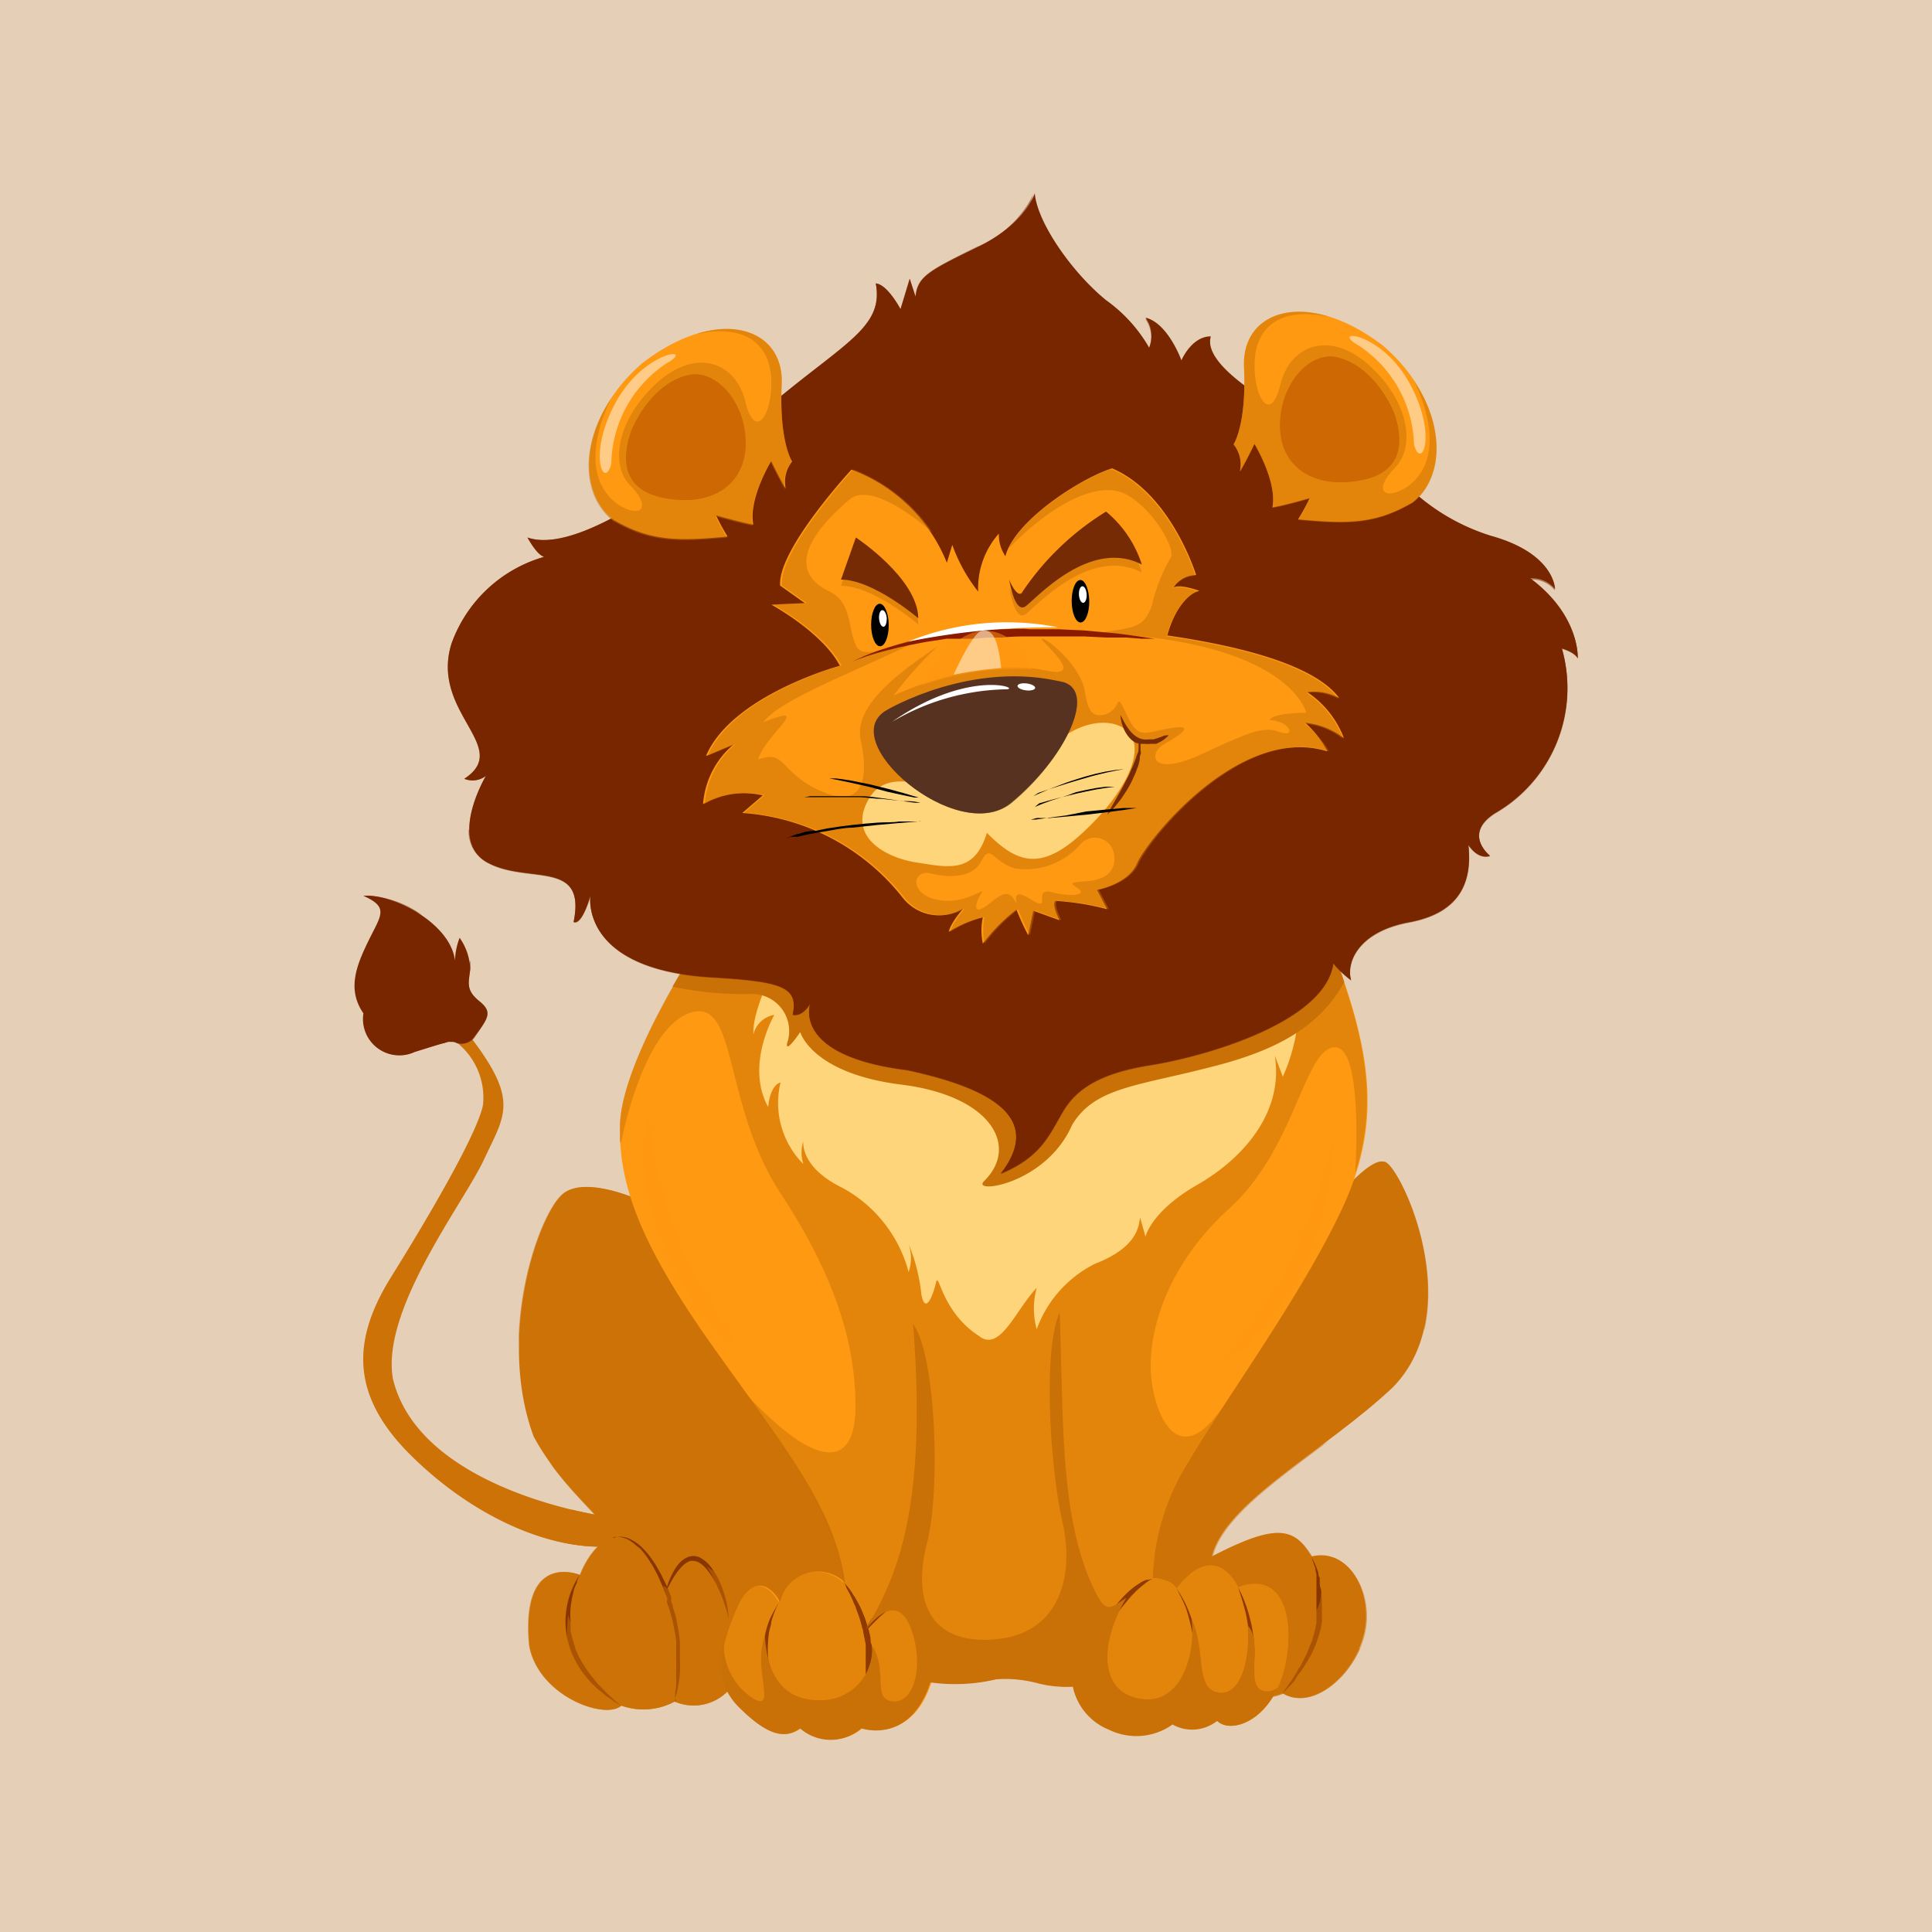 <svg xmlns="http://www.w3.org/2000/svg" viewBox="0 0 100 100"><defs><style>.cls-1{isolation:isolate;}.cls-2{fill:#e5cfb7;}.cls-3,.cls-5,.cls-8{fill:#cc7206;}.cls-17,.cls-4,.cls-7,.cls-9{fill:#782600;}.cls-14,.cls-17,.cls-18,.cls-22,.cls-5,.cls-6{mix-blend-mode:multiply;}.cls-16,.cls-17,.cls-18,.cls-25,.cls-6{opacity:0.5;}.cls-16,.cls-23,.cls-25,.cls-26,.cls-7,.cls-8{mix-blend-mode:screen;}.cls-10,.cls-9{opacity:0.8;}.cls-11,.cls-25{fill:#f91;}.cls-12,.cls-18{fill:#c97106;}.cls-13,.cls-26{fill:#fed57b;}.cls-15{fill:#d35e00;}.cls-16,.cls-20,.cls-23{fill:#fff;}.cls-19{fill:#762b04;}.cls-21,.cls-22{fill:#573220;}.cls-24{fill:#8b1b00;}</style></defs><title>lion</title><g class="cls-1"><g id="Layer_2" data-name="Layer 2"><g id="Layer_1-2" data-name="Layer 1"><rect class="cls-2" width="100" height="100"/><path class="cls-3" d="M31.34,78.49s-9.59-1.31-11-7.11C19.69,67.8,24,62.28,25.06,60s1.8-3-.61-6.2l.06-.09a.83.83,0,0,1-.88.25,1,1,0,0,1,.19.15A3.64,3.64,0,0,1,25,57.19c-.28,1.46-2.8,5.77-4.74,8.88s-2.25,6,.95,9.2,7.15,4.93,10.19,4.77C32.08,80.06,32.26,79.84,31.34,78.49Z"/><path class="cls-4" d="M24.52,53.71c.74-1,1-1.31.29-1.89s-.55-.95-.47-1.66a3,3,0,0,0-.55-1.62,3.52,3.52,0,0,0-.24,1.18c-.24-2-3.36-3.51-4.74-3.35,1.34.59.91,1,.28,2.29s-1.15,2.53-.28,3.79a1.88,1.88,0,0,0,2.65,2c.78-.24,1.26-.4,1.57-.47a.61.61,0,0,1,.33-.05.48.48,0,0,1,.28.06A.83.83,0,0,0,24.52,53.71Z"/><path class="cls-5" d="M31.34,78.49s-.7-.1-1.74-.35c0,.5-.13,1.07-1.4.7-2-.59-9.06-3.05-9.33-8.85-.12,1.74.55,3.47,2.39,5.29,3.2,3.16,7.15,4.93,10.19,4.77C32.08,80.06,32.26,79.84,31.34,78.49Z"/><g class="cls-6"><path class="cls-4" d="M24.81,51.82c-.75-.59-.55-.95-.47-1.66a1.47,1.47,0,0,0,0-.44c-.23.7-.63,1.22-.21,1.62.62.59.79,1.42.14,1.38s-.69-1.21-1.31-.28c-1,1.76-3.76.48-2.59-.79-1.1.31-1.69-1.21-.79-2.31s.79-2.14.48-2.52c.44-.14,1.47.38,1.78.54a5.19,5.19,0,0,0-3-1c1.34.59.91,1,.28,2.29s-1.15,2.53-.28,3.79a1.88,1.88,0,0,0,2.65,2c.78-.24,1.26-.4,1.57-.47a.61.61,0,0,1,.33-.05.48.48,0,0,1,.28.06.83.83,0,0,0,.88-.25C25.26,52.68,25.54,52.4,24.81,51.82Z"/></g><path class="cls-7" d="M20.81,47.27a4.8,4.8,0,0,1,2.53,3.31C23.66,49.52,22.7,47.82,20.81,47.27Z"/><path class="cls-8" d="M21.88,64.36s-3.46,4-2.07,7.56C18.59,69.85,19.09,67.36,21.88,64.36Z"/><path class="cls-3" d="M69,62.28s1.86-2.41,2.69-2.14S76,67.8,72.1,71.8c-3.51,3.31-8.69,5.93-9.38,8.76,3.45-1.79,4.28-1.45,5.17,0,1.93-.48,3.24,1.93,2.69,4.07s-2.69,3.93-4.21,3c-1.66.83-9.1-.41-10.76-.48s-1.24-.48-3.79-.35-3,.62-4.35-.21.21-2.69,2.48-3.93S64.59,70.69,69,62.28Z"/><g class="cls-6"><path class="cls-3" d="M71.69,60.14c-.83-.28-2.69,2.14-2.69,2.14-4.42,8.41-16.76,19.17-19,20.41s-3.86,3.11-2.48,3.93,1.79.35,4.35.21,2.14.28,3.79.35,9.1,1.31,10.76.48c1.52.9,3.66-.9,4.21-3s-.76-4.55-2.69-4.07c-.9-1.45-1.72-1.79-5.17,0,.49-2,3.24-3.91,6-6a22.29,22.29,0,0,1-3,1.48c-3.24,1.31-2.35-2.14-.07-4.9s4-5.72,5.31-7.45,2.83,2.9,2.71,5.16C74.63,64.93,72.34,60.36,71.69,60.14Z"/></g><path class="cls-9" d="M67.9,80.55l0,.07.11.22a3.29,3.29,0,0,1,.15.35l.08.22c0,.08,0,.17.07.25l0,.14s0,.09,0,.14,0,.2.06.3a5.11,5.11,0,0,1,.05.66c0,.11,0,.23,0,.35s0,.24,0,.36l0,.18,0,.18-.07.37c-.06.24-.14.47-.22.7s-.19.44-.29.65l-.34.57c-.11.18-.24.33-.35.48L67,87c-.05.07-.11.12-.16.18l-.27.28-.23.24.19-.27.22-.31a1.82,1.82,0,0,0,.13-.19l.14-.22.15-.24c0-.08.11-.16.15-.25l.29-.57c.09-.2.17-.42.26-.63s.14-.45.2-.68l.07-.35,0-.17,0-.17c0-.12,0-.23,0-.35s0-.23,0-.34,0-.44,0-.64l0-.3v-.14l0-.13,0-.25-.05-.23c0-.14-.07-.26-.1-.36l-.08-.23Z"/><g class="cls-6"><path class="cls-3" d="M69,85.81c-1.1-.47.31-2-.63-3.36,0,1.57-1.68,2.26-4.62,1.89-6.66-.74-1.1-10.07,1.26-13.37a46.5,46.5,0,0,0,5.19-9.18c.45-1.16,1-1.56,1.43-1.66C70.84,59.9,69,62.28,69,62.28c-4.42,8.41-16.76,19.17-19,20.41s-3.86,3.11-2.48,3.93,1.79.35,4.35.21,2.14.28,3.79.35,9.1,1.31,10.76.48c1.36.8,3.21-.55,4-2.37C69.94,85.75,69.44,86,69,85.81Z"/></g><path class="cls-3" d="M33.48,62.28s-3.1-1.52-4.34-.48-3.45,7.31-1.52,12.55c1.45,2.69,3.59,4.14,4.07,5.24-1.1.35-1.66,1.93-1.66,1.93s-3.1-1.31-2.62,3.66c.48,2.62,3.93,3.86,4.76,3.1a3.39,3.39,0,0,0,2.76-.21,2.46,2.46,0,0,0,3.1-1c.55-.83,6.14-2.55,6-5.66S33.48,62.28,33.48,62.28Z"/><g class="cls-6"><path class="cls-3" d="M44,81.45c-.14-3.1-10.55-19.17-10.55-19.17s-3.1-1.52-4.34-.48c-.88.73-2.24,4.08-2.28,7.83.16-1.67.72-5.8,2.51-6.78,2.25-1.23,2.87,2,4.15,5.89s2.25,6.71,1.23,8.45-3,2.23-6.27-1.48c1.32,1.85,2.82,3,3.21,3.88-1.1.35-1.66,1.93-1.66,1.93s-3.1-1.31-2.62,3.66c.48,2.62,3.93,3.86,4.76,3.1a3.39,3.39,0,0,0,2.76-.21,2.46,2.46,0,0,0,3.1-1C38.59,86.28,44.17,84.56,44,81.45Z"/></g><g class="cls-10"><path class="cls-4" d="M30,81.52a3.28,3.28,0,0,0-.13.31c0,.1-.08.22-.13.36s-.08.3-.12.48a5.46,5.46,0,0,0-.09.58,4.66,4.66,0,0,0,0,.65c0,.11,0,.22,0,.34s0,.23.05.35a4.47,4.47,0,0,0,.19.68c0,.11.09.22.13.33s.1.22.16.32a6,6,0,0,0,.37.59c.13.18.27.35.4.51s.27.3.4.43l.18.19.17.16.29.26.26.22-.29-.18-.32-.22-.2-.14-.2-.17c-.15-.11-.29-.26-.45-.4l-.22-.24c-.08-.08-.14-.18-.22-.27a4.84,4.84,0,0,1-.4-.61c-.06-.11-.11-.22-.17-.34s-.1-.23-.14-.35a4.58,4.58,0,0,1-.19-.73,4,4,0,0,1-.06-.73,4.21,4.21,0,0,1,.06-.68,4.63,4.63,0,0,1,.14-.59,4.19,4.19,0,0,1,.36-.83A2.66,2.66,0,0,1,30,81.52Z"/><path class="cls-4" d="M31.69,79.59l.1,0a.79.79,0,0,1,.32-.05,1.3,1.3,0,0,1,.5.12,3,3,0,0,1,.28.16l.14.1.14.12a3.91,3.91,0,0,1,.52.59l.24.35.22.39c.08.13.14.27.21.41a4.59,4.59,0,0,1,.2.43l.18.44,0,.11,0,.12.08.22c0,.15.09.31.13.47s.08.31.1.47a8.86,8.86,0,0,1,.14.92c0,.15,0,.3,0,.44s0,.28,0,.42a7.55,7.55,0,0,1,0,.78,6.27,6.27,0,0,1-.08.65,4.07,4.07,0,0,1-.12.49,1.32,1.32,0,0,1-.06.18A.67.67,0,0,1,35,88l-.06.1,0-.1a.66.66,0,0,0,0-.13,1.66,1.66,0,0,0,0-.18,4.31,4.31,0,0,0,.06-.49c0-.19,0-.41,0-.64s0-.49,0-.76,0-.27,0-.41,0-.29,0-.43-.09-.59-.15-.89-.07-.3-.11-.45-.08-.29-.13-.44l-.07-.23,0-.11,0-.11-.17-.44c-.05-.14-.12-.28-.18-.42s-.12-.28-.19-.41l-.2-.38-.22-.35a4.64,4.64,0,0,0-.46-.59L32.93,80l-.12-.11-.24-.17a1.33,1.33,0,0,0-.46-.16.91.91,0,0,0-.32,0Z"/><path class="cls-4" d="M34.48,82.33s0-.1.07-.27a3.75,3.75,0,0,1,.29-.68,2.17,2.17,0,0,1,.28-.42,1.21,1.21,0,0,1,.47-.36.75.75,0,0,1,.33-.06.77.77,0,0,1,.33.09,1.72,1.72,0,0,1,.5.42,4.1,4.1,0,0,1,.35.52,4.92,4.92,0,0,1,.25.54,5.46,5.46,0,0,1,.29,1,4.3,4.3,0,0,1,.08.73c0,.09,0,.16,0,.21v.07s0-.1,0-.27-.09-.42-.18-.7a7.65,7.65,0,0,0-.37-.95c-.07-.17-.17-.34-.26-.5a3.4,3.4,0,0,0-.33-.47,1.49,1.49,0,0,0-.41-.36.63.63,0,0,0-.23-.07.55.55,0,0,0-.23,0,1.15,1.15,0,0,0-.4.27,3,3,0,0,0-.3.36,5.61,5.61,0,0,0-.37.62Z"/></g><g class="cls-6"><path class="cls-3" d="M44,81.45c-.14-3.1-10.55-19.17-10.55-19.17a10.39,10.39,0,0,0-1.8-.65c1.19,1.56,2.06,4.94,4.14,8,2.76,4,3.49,5.26,4.06,8.26S38,82.34,36.57,81.06c1.33,2,.66,4.33-.25,4.28s-.87-2.7-2-3.26c.77,2,.15,4.43-1.43,4.59s-2.85-.82-3.47-3.06c-.3,1.58.46,3.16-.51,2.85-1.13-.36-1.46-2.53-1.52-3a8.28,8.28,0,0,0,0,1.72c.48,2.62,3.93,3.86,4.76,3.1a3.39,3.39,0,0,0,2.76-.21,2.46,2.46,0,0,0,3.1-1C38.59,86.28,44.17,84.56,44,81.45Z"/></g><path class="cls-11" d="M57.44,89.44a3.38,3.38,0,0,0,3.29-.27A2.07,2.07,0,0,0,63,89.07c.65.65,2.49.11,3.29-2.1s.54-5.83-2.21-4.81c0,0-1.13-2.59-3.18.06-.33-.54-1.24-.54-1.24-.54a12,12,0,0,1,1.84-6c1.94-3.29,5.83-8.58,7.94-13.06S71,54.52,69,49.22s-33.08.08-33.08.08S32.17,55,32.09,58.23,33.27,64.6,37,69.84s6.21,8.25,6.74,12.08a2,2,0,0,0-3.36,1c-.49-.92-1.49-1.47-2.28.41s-1.22,3.53.23,5,2.38,1.69,3.17,1.1a2.41,2.41,0,0,0,3.17,0s2.55.86,3.57-2.44c1.47.4,3.12-.18,4.05-.13s2.67.62,3.34.4A2.87,2.87,0,0,0,57.44,89.44Z"/><g class="cls-6"><path class="cls-12" d="M57.44,89.44a3.22,3.22,0,0,0,3.29-.27A2.07,2.07,0,0,0,63,89.07c.65.65,2.49.11,3.29-2.1s.54-5.83-2.21-4.81c0,0-1.13-2.59-3.18.06-.33-.54-1.24-.54-1.24-.54a12,12,0,0,1,1.84-6c.51-.87,1.16-1.88,1.88-3h0c-2.21,3.4-3.49.92-3.77-1.19s.55-5.79,4-8.92,3.86-8.18,5.43-8.36,1.1,6.53,1.1,6.53v0c1.19-3.68.55-7-1.17-11.54-2-5.29-33.08.08-33.08.08S32.17,55,32.09,58.23c0,.3,0,.6,0,.9l.06,0s1.1-5.89,3.58-6.71,1.66,4.78,4.69,9.38,3.86,8.09,3.86,11-1.66,3.73-5.93-.93c2.89,4.06,4.85,6.76,5.31,10.06a2,2,0,0,0-3.36,1c-.49-.92-1.49-1.47-2.28.41s-1.22,3.53.23,5,2.38,1.69,3.17,1.1a2.41,2.41,0,0,0,3.17,0s2.52.88,3.57-2.38a9.28,9.28,0,0,0,3.42-.16,6.46,6.46,0,0,1,2.16.21,5.86,5.86,0,0,0,1.8.17A3.07,3.07,0,0,0,57.44,89.44Z"/></g><path class="cls-13" d="M42,46.59s-3.14,5-3,6.94a1.33,1.33,0,0,1,1.08-1s-1.52,2.6-.32,4.77c.11-1.19.64-1.27.64-1.27a4.49,4.49,0,0,0,1.18,4.22,1.94,1.94,0,0,1,0-1.18s-.2,1.32,2,2.4a7,7,0,0,1,3.45,4.37,2.22,2.22,0,0,0,0-1.45A9.28,9.28,0,0,1,47.69,67c.21,1.1.62,0,.76-.62s.28,1.52,2.21,2.76c1.1.9,1.93-1.38,3-2.48a4,4,0,0,0,0,2.14,6.12,6.12,0,0,1,3-3.38c2.14-.83,2.28-1.86,2.35-2.41l.28,1s.28-1.31,2.69-2.69,4.48-3.79,4-6.69l.42,1.1a9.67,9.67,0,0,0,.83-4.41C67.07,48.76,42,46.59,42,46.59Z"/><g class="cls-10"><path class="cls-4" d="M40.32,82.93s-.06.1-.13.27a5.31,5.31,0,0,0-.27.75c0,.16-.08.34-.11.52a5.44,5.44,0,0,0-.06.59,5.05,5.05,0,0,0,0,.62,4.77,4.77,0,0,0,.09.64c0,.11,0,.21.08.31s.06.21.1.31.15.4.23.59l.13.27.14.26.14.24.14.22c.09.14.17.27.25.37l.21.29.18.24-.22-.21A3.51,3.51,0,0,1,41,89l-.15-.16-.15-.19c-.11-.13-.21-.28-.32-.44l-.16-.25c-.06-.09-.1-.18-.15-.28a5.4,5.4,0,0,1-.26-.6c0-.11-.07-.22-.11-.32s-.06-.22-.08-.33a4.86,4.86,0,0,1-.09-.68,4.42,4.42,0,0,1,0-.66,4.52,4.52,0,0,1,.1-.61,4.43,4.43,0,0,1,.16-.53,3.81,3.81,0,0,1,.37-.73A2,2,0,0,1,40.32,82.93Z"/><path class="cls-4" d="M43.69,81.92a3.08,3.08,0,0,1,.22.25c.06.09.15.19.22.32l.13.2.13.23c.09.16.18.34.26.54a5.75,5.75,0,0,1,.23.63c0,.11.08.22.1.34l.08.35c0,.12,0,.24.06.36l.05.37c0,.25,0,.49,0,.74s0,.48,0,.71-.06.45-.08.66-.09.4-.12.58a4.32,4.32,0,0,1-.13.48l-.13.37-.11.32.06-.33.07-.38c0-.14,0-.31.08-.49l0-.28c0-.1,0-.2,0-.3s0-.43,0-.65,0-.46,0-.7,0-.48,0-.71l0-.36a3.13,3.13,0,0,0-.06-.35l-.07-.34c0-.11-.06-.22-.08-.33s-.12-.43-.19-.62-.07-.19-.1-.28-.07-.18-.11-.26l-.1-.24-.1-.21c-.06-.13-.13-.24-.18-.34L43.74,82Z"/><path class="cls-4" d="M44.8,84.35a3.84,3.84,0,0,1,.37-.62l.22-.28.13-.15.15-.14c.06,0,.1-.1.17-.14l.09-.06.1-.06.11,0,.12,0h.27a1.12,1.12,0,0,1,.43.24,2.63,2.63,0,0,1,.3.31,4.67,4.67,0,0,1,.42.61,4.4,4.4,0,0,1,.31.65l-.44-.57c-.14-.16-.29-.35-.47-.54a2.87,2.87,0,0,0-.29-.26.87.87,0,0,0-.31-.17.46.46,0,0,0-.32.06,1.76,1.76,0,0,0-.32.2l-.28.24-.25.24-.36.37Z"/></g><g class="cls-10"><path class="cls-4" d="M56.62,85.18a5.22,5.22,0,0,1,.28-.69c.1-.2.22-.43.36-.67s.15-.24.23-.36l.26-.36c.09-.12.19-.23.29-.34a4.56,4.56,0,0,1,.61-.58c.1-.08.21-.15.3-.21a2,2,0,0,1,.27-.15l.12-.05.11,0,.2-.06-.17.1-.09.06-.1.07-.11.09-.12.1-.13.11-.13.12c-.08.09-.18.18-.27.28l-.27.32-.27.34c-.18.23-.35.47-.51.69l-.23.33-.2.29Z"/><path class="cls-4" d="M60.89,82.21a5.52,5.52,0,0,1,.56,1c.07.16.14.34.21.53a6,6,0,0,1,.18.61A6.49,6.49,0,0,1,62,85a6.68,6.68,0,0,1,.05.7,5.38,5.38,0,0,1,0,.7c0,.12,0,.23,0,.34l-.07.33c0,.1-.06.21-.09.31l-.11.29-.12.27-.13.24a4.39,4.39,0,0,1-.26.4l-.23.29-.22.24.17-.27c.05-.09.11-.2.18-.32s.06-.13.1-.2.07-.14.1-.22.07-.16.1-.25l.1-.27.08-.29.07-.3.06-.32c0-.11,0-.21,0-.33a5.51,5.51,0,0,0,0-.67,6.23,6.23,0,0,0,0-.67c0-.22-.06-.44-.1-.65a10.37,10.37,0,0,0-.3-1.13A9.61,9.61,0,0,0,60.89,82.21Z"/><path class="cls-4" d="M64.08,82.16a6.26,6.26,0,0,1,.47,1.1c.06.17.11.36.16.56s.1.41.13.64a6.7,6.7,0,0,1,.08.69,6.23,6.23,0,0,1,0,.72c0,.12,0,.24,0,.36s0,.24-.06.36-.05.23-.09.35l-.05.17-.06.16a2.51,2.51,0,0,1-.14.31,2.6,2.6,0,0,1-.16.28,2.51,2.51,0,0,1-.18.25,2.23,2.23,0,0,1-.18.22,3.87,3.87,0,0,1-.36.34l-.3.23-.28.17.25-.21.27-.26c.09-.11.21-.22.31-.37A1.92,1.92,0,0,0,64,88a2.16,2.16,0,0,0,.15-.25,2.54,2.54,0,0,0,.14-.27c0-.1.09-.19.12-.3a4.63,4.63,0,0,0,.17-.64c0-.11,0-.23.06-.34s0-.23,0-.35a5.89,5.89,0,0,0,0-.69c0-.11,0-.23,0-.34s0-.22,0-.33-.06-.43-.09-.63-.08-.39-.12-.56C64.24,82.61,64.08,82.16,64.08,82.16Z"/></g><g class="cls-14"><path class="cls-12" d="M65.41,87.52c-1-.21,0-2.55-.83-3.38.14,1.86-.41,3.72-1.58,3.45s-.55-2.21-1.34-3.83c.25,1.41-.32,4.45-2.53,4.18s-2.28-2.76-.83-5.24c-.76.48-1,.83-1.52-.14-1.93-3.72-1.72-8.69-1.93-14.62-.9,1.93-.48,8.14.14,10.83s-.07,5.73-3.38,6.07-4.46-1.77-3.62-5c.71-2.77.44-9.79-.73-11.3C48,78,46.45,81.59,44.8,84.35c1.11-1.38,2-1.38,2.48.34s0,3.48-1.08,3.37-.22-1.57-1.07-2.91A2.63,2.63,0,0,1,42.59,88c-1.64.07-2.85-.8-3-3.32-.66,1.61.66,4-.62,3.22a3.3,3.3,0,0,1-1.5-3,3.27,3.27,0,0,0,.77,3.46c1.45,1.45,2.38,1.69,3.17,1.1a2.41,2.41,0,0,0,3.17,0s2.52.88,3.57-2.38a9.28,9.28,0,0,0,3.42-.16,6.46,6.46,0,0,1,2.16.21,5.86,5.86,0,0,0,1.8.17,3.07,3.07,0,0,0,1.87,2.23,3.22,3.22,0,0,0,3.29-.27A2.07,2.07,0,0,0,63,89.07c.61.61,2.28.17,3.15-1.74A.86.86,0,0,1,65.41,87.52Z"/></g><g class="cls-14"><path class="cls-12" d="M40.74,54c-.1.58.68-.58.68-.58s.58,2.14,5.24,2.72,6.11,3.2,4.27,5c-.68.68,3.2.19,4.56-2.91,1.16-1.94,3.3-2,7.18-3,3.24-.81,5.6-2,6.91-4.4-.18-.53-.37-1.08-.59-1.64-2-5.29-33.08.08-33.08.08s-.48.72-1.1,1.8a17.67,17.67,0,0,0,4,.38A1.92,1.92,0,0,1,40.74,54Z"/></g><path class="cls-4" d="M53.56,10s-.46,1.58-3,2.81-3.06,1.53-3.17,2.55l-.3-.92L46.61,16s-.67-1.28-1.28-1.33c.41,2.2-1.48,3-5.11,6s-10,8.17-12.92,7.15c.56,1,.87,1,.87,1a7.2,7.2,0,0,0-4.8,4.49c-1.12,3.58,3.17,5.36.66,7a1.13,1.13,0,0,0,1.12-.15s-2,3.37.1,4.49,5.11-.21,4.44,3.07c.46.15.87-1.38.87-1.38s-.61,3.83,6.28,4.24c3.68.21,4.49.51,4.19,1.94.56.1.92-.61.92-.61s-1.07,2.71,5,3.47c4.29.92,7.1,2.45,4.85,5.36,2.09-.87,2.5-2,3.22-3.22s2-2,4.54-2.4,9-2.14,9.45-5.26a5.2,5.2,0,0,0,.92.87c-.26-.87.31-2.5,3-3s3.27-2.14,3.07-4c.56.82,1.12.56,1.12.56s-1.43-1.12.25-2.2a7.47,7.47,0,0,0,3.47-8.53c.71.21.82.51.82.51s.15-2.2-2.45-4.14a1.54,1.54,0,0,1,1.28.56s0-1.84-3.32-2.76a10.79,10.79,0,0,1-4.65-2.91c-1.38-1.38-10.54-5-9.85-7.41-1,0-1.52,1.24-1.52,1.24s-.69-1.93-1.86-2.21A1.61,1.61,0,0,1,59.48,18a7.76,7.76,0,0,0-2.23-2.46C55.44,14.05,53.68,11.49,53.56,10Z"/><g class="cls-6"><path class="cls-4" d="M79.2,30a1.54,1.54,0,0,1,1.28.56s0-1.84-3.32-2.76a10.79,10.79,0,0,1-4.65-2.91c-1.38-1.38-10.54-5-9.85-7.41-1,0-1.52,1.24-1.52,1.24s-.69-1.93-1.86-2.21A1.61,1.61,0,0,1,59.48,18a7.76,7.76,0,0,0-2.23-2.46,11.48,11.48,0,0,1-1-.91v0a13.06,13.06,0,0,1,3.49,5.24,4.24,4.24,0,0,0,.46-1.74A9.83,9.83,0,0,1,61,20.83s0-.64,1.65-1.38c.74,1.1-.55,2,.46,3.49s.28,3.68.28,3.68l1.75-1.93s.28,3.31,1.29,2.39c0,.64,2.76,2.76,7.08,2s6,4,6,4a7.54,7.54,0,0,0-4.87-1.29C77.51,33,77,37.66,74,40.23c-4-8.74-21.89-8.09-30.55-5.75S33,43.36,34.38,45.1C27,43.17,28.49,37,28.12,38s-1.93,1.2-1.93,1.2,1.29-1.2,0-3.86,2.53-5.66,6.24-6.45a12.24,12.24,0,0,1,6.15.08V27.8l1.1.39.39-2.68.95.87a7.23,7.23,0,0,1,.71-1.81c-.71-1.81-.47-3.86,2.21-5.67s2-2.68,2-2.68,1.34,1.5,1.1,1a2.18,2.18,0,0,1,.08-1.34l.55.87c-.24-.95.39-1.81,3.31-3.55a5,5,0,0,0,2.5-3.13,5.63,5.63,0,0,1-2.93,2.71c-2.5,1.23-3.06,1.53-3.17,2.55l-.3-.92L46.61,16s-.67-1.28-1.28-1.33c.41,2.2-1.48,3-5.11,6s-10,8.17-12.92,7.15c.56,1,.87,1,.87,1a7.2,7.2,0,0,0-4.8,4.49c-1.12,3.58,3.17,5.36.66,7a1.13,1.13,0,0,0,1.12-.15s-2,3.37.1,4.49,5.11-.21,4.44,3.07c.46.15.87-1.38.87-1.38s-.61,3.83,6.28,4.24c3.68.21,4.49.51,4.19,1.94.56.1.92-.61.92-.61s-1.07,2.71,5,3.47c4.29.92,7.1,2.45,4.85,5.36,2.09-.87,2.5-2,3.22-3.22s2-2,4.54-2.4,9-2.14,9.45-5.26a5.2,5.2,0,0,0,.92.87c-.26-.87.31-2.5,3-3s3.27-2.14,3.07-4c.56.82,1.12.56,1.12.56s-1.43-1.12.25-2.2a7.47,7.47,0,0,0,3.47-8.53c.71.21.82.51.82.51S81.8,31.91,79.2,30Z"/></g><path class="cls-11" d="M41,23.89s-.68-1-.54-4-3.34-4.09-7.23-1.08c-3.13,2.72-3.49,6.49-1.5,8.08,1.91,1.11,3.28,1.13,5.93.88a10.41,10.41,0,0,1-.6-1.1s1.38.39,1.93.48c-.26-1.34.93-3.29.93-3.29s.4.84.75,1.43A1.66,1.66,0,0,1,41,23.89Z"/><path class="cls-15" d="M32.69,22.26s.93-2.37,2.92-2.84c1.44-.34,2.94,1.39,2.95,3.52s-1.69,3.32-4.19,2.84S32.32,23.26,32.69,22.26Z"/><g class="cls-14"><path class="cls-15" d="M35.62,19.42c-2,.47-2.92,2.84-2.92,2.84a4.7,4.7,0,0,0-.26,1.05c.16-.57.93-2.88,3-2.82,2.39.06,3.14,6-1.47,5.16l0,0,.44.11c2.49.48,4.2-.71,4.19-2.84S37.05,19.08,35.62,19.42Z"/></g><g class="cls-6"><path class="cls-12" d="M41,23.89s-.68-1-.54-4c.1-2.23-1.79-3.4-4.37-2.62h.08c2.41-.49,3.67.55,3.75,2.35s-.83,3.26-1.34,1.17S36,18,34,19.82,31.51,24,32.63,25.14s.55,1.69-.6,1c-2.2-1.54-.8-4.71-.4-5.51-1.61,2.4-1.52,5,.07,6.31,1.91,1.11,3.28,1.13,5.93.88a10.41,10.41,0,0,1-.6-1.1s1.38.39,1.93.48c-.26-1.34.93-3.29.93-3.29s.4.84.75,1.43A1.66,1.66,0,0,1,41,23.89Z"/></g><path class="cls-16" d="M34.51,18.8A6.36,6.36,0,0,0,31.64,24c-.35,1.39-1.26-.44.23-3.17S36.06,17.92,34.51,18.8Z"/><path class="cls-11" d="M63.85,23s.68-1,.54-4,3.34-4.09,7.23-1.08c3.13,2.73,3.49,6.5,1.5,8.08-1.91,1.11-3.28,1.13-5.93.88a10.22,10.22,0,0,0,.6-1.1s-1.38.4-1.93.48c.26-1.34-.93-3.29-.93-3.29s-.4.84-.75,1.43A1.67,1.67,0,0,0,63.85,23Z"/><path class="cls-15" d="M72.14,21.34S71.21,19,69.22,18.5c-1.44-.34-2.94,1.39-2.95,3.52s1.69,3.32,4.19,2.84S72.51,22.34,72.14,21.34Z"/><g class="cls-14"><path class="cls-15" d="M69.22,18.5c2,.47,2.92,2.84,2.92,2.84a4.56,4.56,0,0,1,.26,1.05c-.16-.57-.93-2.88-3-2.82-2.39.06-3.14,6,1.48,5.16l0,0-.44.11c-2.49.48-4.2-.71-4.19-2.84S67.78,18.16,69.22,18.5Z"/></g><g class="cls-6"><path class="cls-12" d="M63.85,23s.68-1,.54-4c-.1-2.23,1.79-3.4,4.37-2.62h-.08c-2.41-.49-3.67.55-3.74,2.35s.82,3.27,1.33,1.18,2.59-2.82,4.6-1,2.45,4.16,1.32,5.32-.55,1.69.6,1c2.2-1.53.8-4.7.4-5.51,1.61,2.4,1.52,5.05-.07,6.31-1.91,1.11-3.28,1.13-5.93.88a10.22,10.22,0,0,0,.6-1.1s-1.38.4-1.93.48c.26-1.34-.93-3.29-.93-3.29s-.4.84-.75,1.43A1.67,1.67,0,0,0,63.85,23Z"/></g><path class="cls-16" d="M70.32,17.88A6.35,6.35,0,0,1,73.19,23c.35,1.39,1.26-.43-.23-3.16S68.77,17,70.32,17.88Z"/><path class="cls-17" d="M43.59,23.65S39.54,28,39.7,30l1.35,1L39.23,31S42,32.54,43,34.37c0,0-5.87,1.59-7.3,4.92l1.51-.64a4.71,4.71,0,0,0-1.67,3.26,4.47,4.47,0,0,1,3.25-.48l-1.11,1A12.16,12.16,0,0,1,46.37,47a2.52,2.52,0,0,0,3.32.6c-.76.88-.79,1.28-.79,1.28a6.2,6.2,0,0,1,1.86-.79,3.48,3.48,0,0,0,0,1.43,9.71,9.71,0,0,1,1.83-1.86,12.9,12.9,0,0,0,.64,1.4l.27-1.34,1.43.52s-.45-.88-.21-1a14.16,14.16,0,0,1,2.8.46l-.55-1s1.71-.3,2.19-1.46,5.53-7.58,10.36-6.09a5.4,5.4,0,0,0-1.2-1.56,4.09,4.09,0,0,1,2.14.84,5.3,5.3,0,0,0-2-2.51,2.89,2.89,0,0,1,1.74.33c-.84-1.13-3.2-2.51-9.37-3.42.4-1.49,1.2-2.32,1.74-2.43-1.16-.4-1.42-.18-1.42-.18a1.52,1.52,0,0,1,1.24-.69S61,25,57.8,23.62c-1.82.58-5.34,2.91-5.81,4.8a2.16,2.16,0,0,1-.36-1.24,4.49,4.49,0,0,0-1.13,3.12,8.87,8.87,0,0,1-1.41-2.54l-.29,1A9,9,0,0,0,43.59,23.65Z"/><path class="cls-11" d="M44.07,24.31s-3.84,4.15-3.69,6l1.28.91-1.73.08s2.64,1.43,3.54,3.16c0,0-5.58,1.51-6.93,4.67l1.43-.6a4.48,4.48,0,0,0-1.58,3.09,4.25,4.25,0,0,1,3.09-.45l-1.06.91a11.54,11.54,0,0,1,8.29,4.37,2.39,2.39,0,0,0,3.15.57c-.72.84-.75,1.21-.75,1.21a5.89,5.89,0,0,1,1.76-.75,3.3,3.3,0,0,0,0,1.36,9.15,9.15,0,0,1,1.74-1.76,13,13,0,0,0,.61,1.33l.26-1.27,1.36.49s-.44-.84-.2-1a13.57,13.57,0,0,1,2.66.43l-.52-1s1.62-.29,2.08-1.39,5.25-7.2,9.84-5.78a5.14,5.14,0,0,0-1.14-1.48,3.89,3.89,0,0,1,2,.79,5,5,0,0,0-1.9-2.38,2.75,2.75,0,0,1,1.66.31c-.79-1.07-3-2.38-8.9-3.24.38-1.42,1.14-2.21,1.66-2.31-1.1-.38-1.34-.17-1.34-.17a1.43,1.43,0,0,1,1.17-.65s-1.28-4.21-4.35-5.52c-1.72.55-5.07,2.76-5.52,4.55a2,2,0,0,1-.34-1.17,4.26,4.26,0,0,0-1.07,3,8.43,8.43,0,0,1-1.34-2.42l-.28.93A8.52,8.52,0,0,0,44.07,24.31Z"/><g class="cls-6"><path class="cls-12" d="M67.52,37.45a3.89,3.89,0,0,1,2,.79,5,5,0,0,0-1.9-2.38,2.75,2.75,0,0,1,1.66.31c-.79-1.07-3-2.38-8.9-3.24.38-1.42,1.14-2.21,1.66-2.31-1.1-.38-1.34-.17-1.34-.17a1.43,1.43,0,0,1,1.17-.65s-1.28-4.21-4.35-5.52c-1.54.49-4.38,2.31-5.28,4v.07c2.27-2.3,4.68-3.56,6.12-2.72s2.59,2.94,2.2,3.29a9.05,9.05,0,0,0-.95,2.45c-.42,1.12-.87,1.12-2.9,1.4,10.07.39,10.9,4.12,10.9,4.12s-1.75,0-1.89.38c1.08.07,1.36.91.56.63S65,37.72,62.27,39s-2.86,0-2-.49,1.57-1,.45-.84-1.57.49-2,0S58,36,57.84,36.39a1,1,0,0,1-.94.63c-.45,0-.63-.42-.77-1.37-.49-1.78-2.8-3.14-2.06-2.38s1.71,1.78.09,1.44c-3.6-.77-7.91,1.29-7.91,1.29a20.65,20.65,0,0,1,2.3-2.57c-1.56,1.1-4.41,2.94-4,4.87s.18,3.59-2,2.67-1.84-2.21-3.31-1.66c.37-1.29,2.94-3,.28-1.93.83-1.2,5.33-2.85,8.19-4.31-1.19,0-2.95,1.27-3.4.35s-.18-2.3-1.47-2.85c-2.48-1.29-.18-3.59,1.1-4.69,1.11-1,3.65,1.1,4.33,1.69a8.77,8.77,0,0,0-4.11-3.27s-3.84,4.15-3.69,6l1.28.91-1.73.08s2.64,1.43,3.54,3.16c0,0-5.58,1.51-6.93,4.67l1.43-.6a4.48,4.48,0,0,0-1.58,3.09,4.25,4.25,0,0,1,3.09-.45l-1.06.91a11.54,11.54,0,0,1,8.29,4.37,2.39,2.39,0,0,0,3.15.57c-.72.84-.75,1.21-.75,1.21a5.89,5.89,0,0,1,1.76-.75,3.3,3.3,0,0,0,0,1.36,9.15,9.15,0,0,1,1.74-1.76,13,13,0,0,0,.61,1.33l.26-1.27,1.36.49s-.44-.84-.2-1a13.57,13.57,0,0,1,2.66.43l-.52-1s1.62-.29,2.08-1.39,5.25-7.2,9.84-5.78A5.14,5.14,0,0,0,67.52,37.45Z"/></g><path class="cls-13" d="M50.1,41.7s-3.77-2.48-5.06-.46.77,3.15,2.39,3.4,3,.62,3.65-1.53c1.49,1.49,2.69,2,4.76.17s3.27-3.94,2.78-5.06-2.74-1.29-4.64.87A8.25,8.25,0,0,1,50.1,41.7Z"/><path class="cls-18" d="M47.53,32.32s-2.33-2-4-2l.77-2.18S47.5,30.29,47.53,32.32Z"/><path class="cls-18" d="M52.24,30.41s.27,1.82.86,1.37,3.34-3.52,6-2.15a5.87,5.87,0,0,0-1.85-2.74A14.11,14.11,0,0,0,52.89,31C52.74,31.4,52.36,30.71,52.24,30.41Z"/><path class="cls-19" d="M47.53,32s-2.33-2-4-2l.77-2.18S47.5,29.93,47.53,32Z"/><path class="cls-19" d="M52.24,30s.27,1.82.86,1.37,3.34-3.52,6-2.15a5.87,5.87,0,0,0-1.85-2.74,14.11,14.11,0,0,0-4.32,4.14C52.74,31,52.36,30.34,52.24,30Z"/><path d="M46,32.36c0,.61-.2,1.09-.45,1.09s-.46-.5-.46-1.11.2-1.1.45-1.09S46,31.76,46,32.36Z"/><path class="cls-20" d="M45.9,32c0,.24-.06.43-.17.44s-.21-.18-.23-.42.06-.44.17-.44S45.88,31.77,45.9,32Z"/><path d="M56.38,31.13c0,.61-.2,1.09-.45,1.09s-.46-.5-.46-1.11.2-1.09.45-1.09S56.37,30.52,56.38,31.13Z"/><ellipse class="cls-20" cx="56.04" cy="30.78" rx="0.2" ry="0.43" transform="translate(-1.64 3.2) rotate(-3.23)"/><path class="cls-21" d="M45.92,36.74s4.42-2.62,9.15-1.42c1.7.55,0,4-2.76,6.25S43.11,38.3,45.92,36.74Z"/><path class="cls-22" d="M49.42,41.82s-.29-2.07-1.28-2.6-1.51-.37-1.53,0S48.67,39.79,49.42,41.82Z"/><path class="cls-22" d="M52.73,41.14s-.19-1.53.8-2.16,1.28-1.17.77-1.3-1.84.82-2.2,1.41S52.66,40.48,52.73,41.14Z"/><ellipse class="cls-23" cx="53.13" cy="35.55" rx="0.18" ry="0.46" transform="translate(11.38 83.97) rotate(-83.02)"/><path class="cls-23" d="M46.16,37.37A12,12,0,0,1,52,35.68C53.08,35.72,50.29,34.49,46.16,37.37Z"/><path class="cls-24" d="M44.13,34.24l.16-.08.46-.21.33-.13.4-.15.46-.15.51-.15.56-.15.61-.14c.42-.1.86-.17,1.32-.25l.7-.1c.24,0,.48-.07.72-.09l.74-.07.37,0,.37,0c.5,0,1-.06,1.48,0h1.44l1.34.06,1.2.11.53.05.48.06.78.11.67.1-.68,0-.78-.06-.48,0-.53,0-1.2-.06-1.34,0H53.34c-.49,0-1,0-1.47.06l-.37,0-.37,0-.73.06L49,33.06c-.46.08-.9.13-1.31.21l-.61.12-.56.12-.52.13-.46.12-.41.12-.34.11-.47.17Z"/><g class="cls-6"><path class="cls-21" d="M55.07,35.31l-.38-.09c1.22.48-.1,1.67-1.66,2.1-1.81.5-1.35,2.7-2.89,2.7S48,38.14,46.21,38.14c-.91,0-1-.43-.85-.85-1,2,4.46,6.32,7,4.28C55.07,39.31,56.77,35.86,55.07,35.31Z"/></g><path class="cls-11" d="M48.09,45.19s2.08.62,2.7-.62c.5-.93.54,0,1.73.38a3.76,3.76,0,0,0,3.35-1.19,1,1,0,0,1,1.77.35c.19.85-.27,1.42-1.39,1.5s-.73.15-.39.42-.34.42-1.42.15.12,1.12-1.12.35-.42.66-.85,0-1,.12-1.58.46-.35-.39-.08-.77-.89.66-2.31.35S47.21,45.07,48.09,45.19Z"/><path class="cls-25" d="M47.73,35.47s1.28-2.68,3.11-2.81,2.55,2,2.55,2A14.3,14.3,0,0,0,47.73,35.47Z"/><path class="cls-16" d="M49.36,34.92a20.82,20.82,0,0,1,2.46-.34c-.19-1.74-.52-2-1-1.93S49.36,34.92,49.36,34.92Z"/><path class="cls-19" d="M60.28,38.07l-.15.06-.2.07-.23.07-.13,0-.13,0a1.31,1.31,0,0,1-.26,0,.86.86,0,0,1-.25-.08,1.24,1.24,0,0,1-.23-.15,1.74,1.74,0,0,1-.19-.19,2.72,2.72,0,0,1-.29-.42A5,5,0,0,1,58,37a1.75,1.75,0,0,0,.09.52,1.83,1.83,0,0,0,.24.5,1.51,1.51,0,0,0,.21.25,1.24,1.24,0,0,0,.29.2l.1,0v.08a1.53,1.53,0,0,1,0,.2c0,.08,0,.17-.06.26l-.1.3-.13.33-.15.34c-.05.12-.11.24-.17.35l-.18.35-.18.33-.33.58-.33.58a4.25,4.25,0,0,0,.46-.48l.2-.25c.07-.09.14-.19.21-.3s.14-.21.21-.33.13-.23.19-.35.11-.25.17-.37.09-.25.14-.36.07-.24.1-.35,0-.22.05-.32,0-.2,0-.28a1,1,0,0,0,0-.21s0,0,0-.07l.2,0a1.41,1.41,0,0,0,.33,0l.15,0,.14,0,.24-.12.1-.06.08-.06.13-.11.1-.1Z"/><path class="cls-23" d="M47,33.21a37.83,37.83,0,0,1,7.76-.74A13.58,13.58,0,0,0,47,33.21Z"/><path class="cls-26" d="M45.44,42s.4-1.37,1.61-1,1.89.92,2.73,1.21.92,2.16-1.21,2S44.92,43.27,45.44,42Z"/><path class="cls-26" d="M51.9,42.39a13.87,13.87,0,0,0,2.85-3c.74-1.44,2.09-1.65,2.81-1.09s.48,2.89-2,4.7S51.22,43.08,51.9,42.39Z"/><path d="M47.64,42.51l-1.1.09-1.13.1-1.29.14c-.44,0-.88.1-1.29.17l-.59.1-.52.1-.44.1-.18,0-.15,0-.29.09.28-.11.15-.06.18-.06c.13,0,.27-.09.44-.12S42,43,42.23,43l.59-.12c.41-.07.85-.13,1.29-.18s.88-.09,1.29-.12.8,0,1.14-.06h1.11Z"/><path d="M47.64,41.55l-.27,0-.71-.09-1-.11c-.37,0-.76-.07-1.15-.09l-.59,0-.57,0h-1l-.4,0-.31,0-.27,0,.27,0,.31-.05.4,0,.48,0h1.11l.59,0c.4,0,.79.06,1.16.11s.71.1,1,.15C47.26,41.44,47.64,41.55,47.64,41.55Z"/><path d="M47.55,41.28l-.22,0-.58-.12-.82-.18L45,40.73l-.93-.21-.43-.09-.39-.08-.33-.06-.25,0-.22,0h.48l.33,0,.39.05.44.07.94.19.93.23.81.22.57.17Z"/><path d="M53.36,42.42l.25,0,.64-.09.91-.12L56.22,42l1.05-.1.92-.08.65,0h.25l-.24,0-.65.1-.91.12-1,.12-1.05.1-.92.08-.65,0Z"/><path d="M53.56,41.77s.32-.15.81-.32c.25-.08.54-.18.85-.27L55.7,41l.51-.11.51-.1.5-.07.47,0h.78l.27,0,.24,0h-.51l-.35,0-.42,0-.46.06-.49.08-.51.1-.5.11-.49.12-.45.11-.41.11-.6.17Z"/><path d="M53.49,41.21l.23-.11.6-.26.87-.33c.32-.11.67-.22,1-.32l.52-.14.51-.11.49-.08.44-.05.37,0h.54l-.25,0a2.49,2.49,0,0,0-.28,0l-.36,0-.43.08-.48.1c-.33.08-.68.16-1,.26l-.52.15-.5.15-.88.28-.62.21Z"/><g class="cls-6"><path class="cls-4" d="M81.34,32.62c-.12.44-.5.61-1.33.22,1.43,3.46-1.18,7.08-2.79,7.76a2.12,2.12,0,0,0-1.43,2.11,1.52,1.52,0,0,0-1.43-.93,3.12,3.12,0,0,1-1.94,4.56c-2.19.51-2.87,1.18-3.12,2.61-.67-.84-.51-2.78-1.77-.42-2.7,6.07-12.14,4.81-12.31,6.16a6.56,6.56,0,0,1-1.6,2.87s-.84-3.46-5.31-3.71S43.58,51.31,42.48,50a1.56,1.56,0,0,1-.84,1.26s.17-2.19-3-2c-6.83.25-8.35-5.4-8.35-5.4a3.86,3.86,0,0,1-.5,1.85c-.17-.59-.59-1.85-3.29-1.6a2.07,2.07,0,0,1-2.24-1.2,1.83,1.83,0,0,0,1,1.77c2.09,1.12,5.11-.21,4.44,3.07.46.15.87-1.38.87-1.38s-.61,3.83,6.28,4.24c3.68.21,4.49.51,4.19,1.94.56.1.92-.61.92-.61s-1.07,2.71,5,3.47c4.29.92,7.1,2.45,4.85,5.36,2.09-.87,2.5-2,3.22-3.22s2-2,4.54-2.4,9-2.14,9.45-5.26a5.2,5.2,0,0,0,.92.87c-.26-.87.31-2.5,3-3s3.27-2.14,3.07-4c.56.82,1.12.56,1.12.56s-1.43-1.12.25-2.2a7.47,7.47,0,0,0,3.47-8.53c.71.21.82.51.82.51A3.71,3.71,0,0,0,81.34,32.62Z"/></g><path class="cls-7" d="M53.42,12.36s-4.8,2.77-4.25,4.93C48.29,15.73,49.16,14,53.42,12.36Z"/><path class="cls-7" d="M47.18,18.06s-3.4,1.2-3.34,3.53C42.9,20.32,44.1,17.93,47.18,18.06Z"/><path class="cls-7" d="M51.94,14.29s-1.83,1.7-1,3.34C49.82,17.21,50.05,15.47,51.94,14.29Z"/><path class="cls-25" d="M33.6,57.57a21.66,21.66,0,0,0,3.69,10.65C40.23,72.91,31.67,64.53,33.6,57.57Z"/><path class="cls-25" d="M69,58.81A25.43,25.43,0,0,1,63.71,70C61.78,71.77,69,67.54,69,58.81Z"/><path class="cls-26" d="M42.3,55.15s1.24,1.41,4.34,1.63,5.18,2.76,3.5,4.51c-1,.79,3,1,4.9-1.24A12.26,12.26,0,0,1,61.56,56c2.87-.9,3.21,1.63,1.3,2.7A9.25,9.25,0,0,0,59.76,62a1.68,1.68,0,0,1,0-1.24c.28-.56-1.13.56-1.18,1.75s-1.18,1.13-2.25,1.69a6,6,0,0,0-1.91,2.25,5.63,5.63,0,0,1,.62-2c.51-.84-1.91,1-2.59,2.48s-2.25.23-3.21-2.31c-.57-1.8-.62.17-.73.79s-1-1.58-1.07-2.53-.45.73-.45,1.12a7.57,7.57,0,0,0-3.1-3.61,4.46,4.46,0,0,1-2-2.87c.06-.62-.56-.06-.56.67S40,54.47,42.3,55.15Z"/></g></g></g></svg>